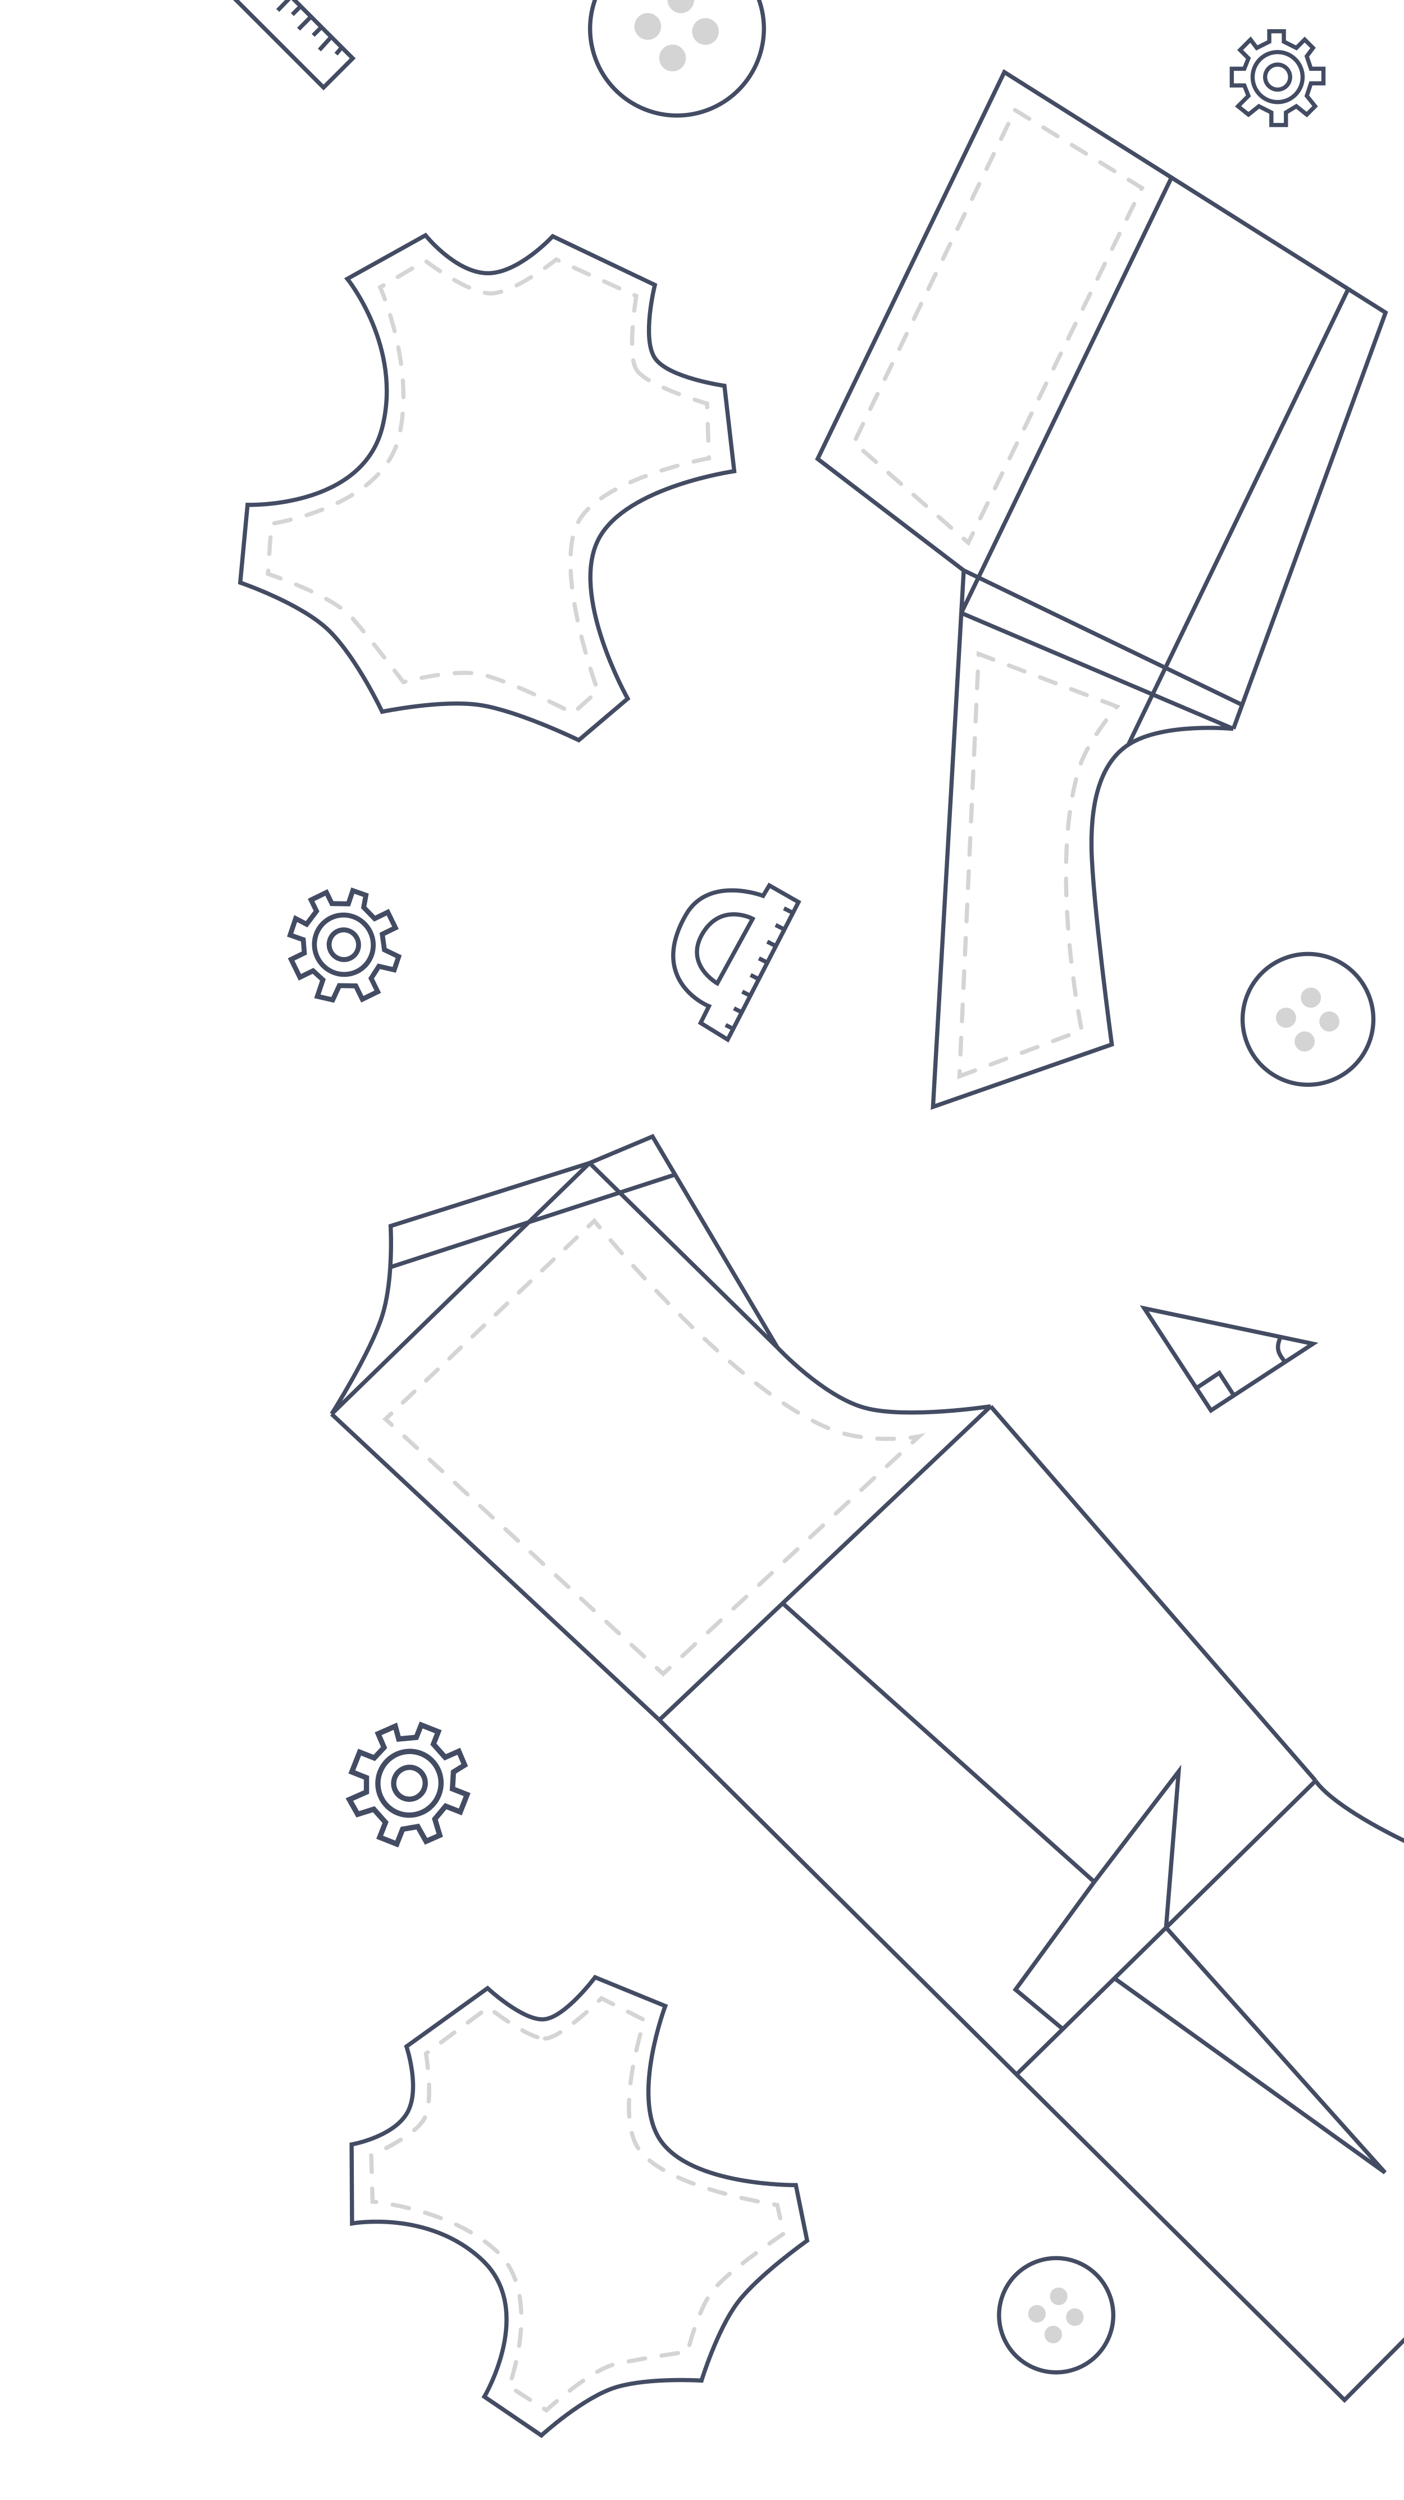 <svg width="337" height="600" viewBox="0 0 337 600" fill="none" xmlns="http://www.w3.org/2000/svg">
<path d="M130.656 484.618C135.696 484.106 142.837 474.545 142.837 474.545L159.688 481.438C159.688 481.438 151.566 502.886 158.331 513.379C165.634 524.706 191.025 524.422 191.025 524.422L193.735 537.749C193.735 537.749 182.022 546.022 177.073 552.579C172.123 559.137 168.387 571.332 168.387 571.332C168.387 571.332 156.056 570.55 148.09 572.864C140.125 575.179 129.945 584.503 129.945 584.503L116.259 575.203C116.259 575.203 128.585 554.492 115.74 542.393C102.895 530.295 84.502 533.619 84.502 533.619L84.397 514.667C84.397 514.667 94.056 512.991 97.585 507.337C101.115 501.683 97.564 491.156 97.564 491.156L117.025 477.166C117.025 477.166 125.616 485.13 130.656 484.618Z" stroke="#434C63"/>
<path d="M130.794 489.239C134.793 489.149 144.375 479.586 144.375 479.586L154.703 484.825C154.703 484.825 147.28 507.072 153.349 515.811C159.9 525.243 186.543 529.181 186.543 529.181L188.136 536.068C188.136 536.068 174.385 545.174 170.837 550.06C167.289 554.946 165.065 564.375 165.065 564.375C165.065 564.375 154.15 565.988 147.924 567.323C141.698 568.657 131.151 578.458 131.151 578.458L122.195 572.716C122.195 572.716 130.412 550.828 119.38 540.437C108.348 530.045 89.43 528.387 89.43 528.387L89.099 517.301C89.099 517.301 99.315 512.858 101.784 508.6C104.252 504.341 102.238 492.867 102.238 492.867L117.193 481.755C117.193 481.755 126.794 489.328 130.794 489.239Z" stroke="#D4D4D4" stroke-linecap="round" stroke-dasharray="4 4"/>
<circle r="13.707" transform="matrix(-0.936 0.352 0.352 0.936 253.511 555.652)" stroke="#434C63"/>
<path d="M252.455 552.4C253.169 553.32 254.494 553.488 255.414 552.774C256.334 552.06 256.502 550.735 255.788 549.815C255.074 548.895 253.749 548.728 252.829 549.441C251.909 550.155 251.742 551.48 252.455 552.4Z" fill="#D4D4D4"/>
<path d="M256.33 557.4C257.044 558.32 258.369 558.487 259.289 557.773C260.209 557.06 260.377 555.735 259.663 554.815C258.949 553.894 257.624 553.727 256.704 554.441C255.784 555.155 255.617 556.479 256.33 557.4Z" fill="#D4D4D4"/>
<path d="M247.233 556.604C247.946 557.525 249.271 557.692 250.191 556.978C251.112 556.264 251.279 554.94 250.565 554.02C249.851 553.099 248.527 552.932 247.606 553.646C246.686 554.36 246.519 555.684 247.233 556.604Z" fill="#D4D4D4"/>
<path d="M251.141 561.579C251.855 562.5 253.179 562.667 254.1 561.953C255.02 561.239 255.187 559.915 254.473 558.994C253.76 558.074 252.435 557.907 251.515 558.621C250.594 559.334 250.427 560.659 251.141 561.579Z" fill="#D4D4D4"/>
<path fill-rule="evenodd" clip-rule="evenodd" d="M106.024 415.254L105.437 415.023L101.333 413.401L100.747 413.17L100.512 413.763L99.484 416.365L96.177 416.671L95.493 414.114L95.304 413.406L94.634 413.701L90.53 415.511L89.95 415.767L90.198 416.351L91.442 419.267L89.678 421.151L86.557 419.918L85.971 419.686L85.737 420.28L83.86 425.029L83.626 425.623L84.212 425.854L87.333 427.087L87.333 429.667L83.612 431.309L82.963 431.595L83.311 432.211L85.305 435.744L85.554 436.185L86.037 436.033L89.52 434.938L91.807 437.514L90.545 440.709L90.311 441.303L90.897 441.535L95.001 443.156L95.588 443.388L95.822 442.794L97.096 439.568L99.945 439.08L101.722 442.229L102.001 442.723L102.521 442.494L105.804 441.046L106.323 440.817L106.16 440.272L105.086 436.708L107.15 434.229L110.246 435.452L110.832 435.684L111.067 435.09L112.708 430.935L112.943 430.341L112.356 430.109L109.261 428.887L109.449 425.654L111.864 424.15L112.332 423.859L112.116 423.352L110.708 420.051L110.46 419.468L109.879 419.724L107.014 420.987L104.761 418.449L105.789 415.848L106.024 415.254ZM104.382 415.978L103.444 418.353L103.299 418.72L103.558 419.012L106.373 422.183L106.675 422.523L107.093 422.339L109.796 421.147L110.739 423.358L108.51 424.747L108.227 424.923L108.208 425.256L107.973 429.281L107.947 429.74L108.369 429.907L111.301 431.065L110.128 434.033L107.197 432.875L106.774 432.708L106.48 433.061L103.9 436.16L103.678 436.427L103.778 436.758L104.787 440.108L102.542 441.098L100.828 438.059L100.611 437.675L100.178 437.749L96.542 438.372L96.189 438.433L96.056 438.769L94.884 441.737L91.952 440.579L93.125 437.611L93.27 437.244L93.01 436.952L90.196 433.781L89.927 433.479L89.541 433.6L86.154 434.665L84.758 432.19L88.214 430.666L88.596 430.497L88.596 430.077L88.596 426.645L88.596 426.214L88.199 426.057L85.268 424.899L86.675 421.337L89.606 422.495L90.003 422.652L90.298 422.337L92.644 419.832L92.931 419.525L92.767 419.14L91.608 416.423L94.463 415.164L95.094 417.525L95.231 418.038L95.757 417.989L99.978 417.598L100.367 417.562L100.512 417.195L101.45 414.82L104.382 415.978ZM95.705 434.512C92.142 433.105 90.41 429.04 91.835 425.434C93.259 421.827 97.302 420.044 100.864 421.452C104.426 422.859 106.159 426.923 104.734 430.53C103.309 434.136 99.267 435.919 95.705 434.512ZM95.236 435.699C91.026 434.036 88.978 429.233 90.662 424.971C92.346 420.708 97.123 418.601 101.333 420.264C105.543 421.927 107.591 426.731 105.907 430.993C104.223 435.255 99.445 437.362 95.236 435.699ZM95.353 426.824C94.705 428.463 95.493 430.311 97.112 430.95C98.731 431.59 100.568 430.779 101.216 429.14C101.864 427.501 101.076 425.653 99.457 425.014C97.838 424.374 96 425.184 95.353 426.824ZM94.18 426.36C93.273 428.656 94.376 431.242 96.643 432.137C98.909 433.033 101.482 431.898 102.389 429.603C103.295 427.308 102.193 424.722 99.926 423.826C97.659 422.931 95.087 424.065 94.18 426.36Z" fill="#434C63"/>
<path d="M315.787 427.376L237.788 337.511M315.787 427.376C315.787 427.376 321.096 437.689 366.677 454.014C412.258 470.338 417.566 480.651 417.566 480.651L322.717 576L243.99 497.87M315.787 427.376L279.889 462.623M237.788 337.511C237.788 337.511 217.525 340.619 207.532 337.866C197.54 335.113 186.614 323.413 186.614 323.413M237.788 337.511L187.856 384.783M79.595 339.365L158.266 412.796M79.595 339.365L141.511 279.122M79.595 339.365C79.595 339.365 88.99 324.554 91.756 315.743C92.887 312.142 93.429 307.892 93.674 304.126M158.266 412.796L243.99 497.87M158.266 412.796L187.856 384.783M186.614 323.413L141.511 279.122M186.614 323.413L162.038 281.901M243.99 497.87L255.102 486.961M187.856 384.783L262.662 451.648M262.662 451.648L282.908 425.168L279.889 462.623M262.662 451.648L243.752 477.501L255.102 486.961M279.889 462.623L255.102 486.961M279.889 462.623L332.452 521.418L267.495 474.792M141.511 279.122L156.625 272.756L162.038 281.901M141.511 279.122L93.763 294.242C93.763 294.242 94.029 298.678 93.674 304.126M93.674 304.126L162.038 281.901" stroke="#434C63"/>
<path d="M142.646 293.016L142.302 292.653L142.694 292.281L143.034 292.701L142.646 293.016ZM204.63 344.541L204.725 344.05L204.63 344.541ZM220.569 344.745L220.474 344.254L222.193 343.92L220.909 345.112L220.569 344.745ZM159.167 401.726L159.507 402.093L159.169 402.407L158.829 402.095L159.167 401.726ZM92.524 340.576L92.186 340.944L91.791 340.582L92.18 340.213L92.524 340.576ZM144.309 294.24C144.486 294.451 144.458 294.767 144.246 294.944C144.035 295.121 143.719 295.093 143.542 294.882L144.309 294.24ZM146.202 298.009C146.022 297.8 146.045 297.485 146.254 297.304C146.464 297.124 146.779 297.147 146.96 297.356L146.202 298.009ZM149.645 300.43C149.828 300.637 149.808 300.953 149.601 301.136C149.395 301.319 149.079 301.299 148.896 301.093L149.645 300.43ZM151.627 304.145C151.442 303.94 151.457 303.624 151.662 303.439C151.867 303.254 152.183 303.269 152.368 303.474L151.627 304.145ZM155.117 306.475C155.305 306.677 155.293 306.994 155.091 307.181C154.888 307.369 154.572 307.357 154.384 307.155L155.117 306.475ZM157.187 310.142C156.997 309.941 157.005 309.625 157.205 309.435C157.405 309.245 157.722 309.253 157.912 309.453L157.187 310.142ZM160.742 312.395C160.935 312.593 160.931 312.909 160.733 313.102C160.535 313.295 160.219 313.291 160.026 313.093L160.742 312.395ZM162.898 316C162.703 315.805 162.703 315.488 162.898 315.293C163.093 315.097 163.409 315.097 163.605 315.292L162.898 316ZM166.513 318.151C166.711 318.344 166.716 318.66 166.524 318.858C166.332 319.057 166.015 319.062 165.817 318.87L166.513 318.151ZM168.781 321.695C168.58 321.506 168.57 321.19 168.758 320.988C168.947 320.787 169.264 320.777 169.465 320.966L168.781 321.695ZM172.464 323.726C172.669 323.911 172.685 324.228 172.5 324.432C172.315 324.637 171.999 324.653 171.794 324.468L172.464 323.726ZM174.86 327.183C174.651 327.002 174.629 326.686 174.81 326.478C174.991 326.269 175.306 326.246 175.515 326.427L174.86 327.183ZM178.624 329.06C178.837 329.236 178.867 329.551 178.691 329.764C178.515 329.977 178.2 330.007 177.987 329.831L178.624 329.06ZM181.181 332.398C180.964 332.228 180.925 331.914 181.095 331.697C181.265 331.479 181.579 331.44 181.797 331.61L181.181 332.398ZM185.038 334.06C185.261 334.223 185.31 334.536 185.147 334.759C184.984 334.982 184.672 335.031 184.449 334.868L185.038 334.06ZM187.815 337.227C187.585 337.073 187.524 336.763 187.678 336.533C187.832 336.304 188.142 336.243 188.372 336.397L187.815 337.227ZM191.798 338.579C192.035 338.721 192.111 339.028 191.969 339.265C191.827 339.502 191.52 339.578 191.283 339.436L191.798 338.579ZM194.861 341.442C194.615 341.315 194.52 341.014 194.647 340.768C194.774 340.523 195.075 340.427 195.321 340.554L194.861 341.442ZM198.995 342.272C199.25 342.377 199.372 342.67 199.266 342.925C199.161 343.18 198.868 343.301 198.613 343.196L198.995 342.272ZM202.516 344.555C202.25 344.481 202.095 344.206 202.168 343.94C202.242 343.674 202.518 343.518 202.784 343.592L202.516 344.555ZM206.677 344.378C206.95 344.417 207.14 344.67 207.101 344.944C207.062 345.217 206.809 345.407 206.535 345.368L206.677 344.378ZM210.564 345.76C210.288 345.745 210.077 345.51 210.091 345.234C210.106 344.958 210.342 344.747 210.617 344.761L210.564 345.76ZM214.58 344.809C214.856 344.801 215.086 345.019 215.094 345.295C215.102 345.571 214.885 345.801 214.609 345.809L214.58 344.809ZM218.644 345.526C218.37 345.558 218.122 345.36 218.091 345.086C218.059 344.812 218.256 344.564 218.531 344.533L218.644 345.526ZM219.374 346.536C219.172 346.724 218.856 346.712 218.668 346.51C218.48 346.307 218.492 345.991 218.694 345.803L219.374 346.536ZM215.624 348.652C215.826 348.464 216.143 348.476 216.331 348.679C216.518 348.881 216.507 349.197 216.304 349.385L215.624 348.652ZM213.234 352.234C213.032 352.422 212.715 352.41 212.528 352.208C212.34 352.006 212.352 351.689 212.554 351.501L213.234 352.234ZM209.484 354.35C209.686 354.163 210.003 354.174 210.19 354.377C210.378 354.579 210.366 354.896 210.164 355.083L209.484 354.35ZM207.094 357.932C206.892 358.12 206.575 358.109 206.387 357.906C206.2 357.704 206.211 357.387 206.414 357.199L207.094 357.932ZM203.344 360.049C203.546 359.861 203.862 359.873 204.05 360.075C204.238 360.277 204.226 360.594 204.024 360.782L203.344 360.049ZM200.954 363.631C200.751 363.818 200.435 363.807 200.247 363.604C200.059 363.402 200.071 363.085 200.274 362.898L200.954 363.631ZM197.203 365.747C197.406 365.559 197.722 365.571 197.91 365.773C198.098 365.975 198.086 366.292 197.884 366.48L197.203 365.747ZM194.814 369.329C194.611 369.517 194.295 369.505 194.107 369.302C193.919 369.1 193.931 368.784 194.133 368.596L194.814 369.329ZM191.063 371.445C191.266 371.257 191.582 371.269 191.77 371.471C191.958 371.674 191.946 371.99 191.743 372.178L191.063 371.445ZM188.673 375.027C188.471 375.215 188.155 375.203 187.967 375C187.779 374.798 187.791 374.482 187.993 374.294L188.673 375.027ZM184.923 377.143C185.125 376.955 185.442 376.967 185.63 377.169C185.818 377.372 185.806 377.688 185.603 377.876L184.923 377.143ZM182.533 380.725C182.331 380.913 182.014 380.901 181.827 380.699C181.639 380.496 181.651 380.18 181.853 379.992L182.533 380.725ZM178.783 382.841C178.985 382.653 179.302 382.665 179.49 382.867C179.677 383.07 179.666 383.386 179.463 383.574L178.783 382.841ZM176.393 386.423C176.191 386.611 175.874 386.599 175.686 386.397C175.499 386.194 175.51 385.878 175.713 385.69L176.393 386.423ZM172.643 388.539C172.845 388.351 173.161 388.363 173.349 388.565C173.537 388.768 173.525 389.084 173.323 389.272L172.643 388.539ZM170.253 392.121C170.05 392.309 169.734 392.297 169.546 392.095C169.358 391.892 169.37 391.576 169.573 391.388L170.253 392.121ZM166.503 394.237C166.705 394.049 167.021 394.061 167.209 394.264C167.397 394.466 167.385 394.782 167.183 394.97L166.503 394.237ZM164.113 397.819C163.91 398.007 163.594 397.995 163.406 397.793C163.218 397.59 163.23 397.274 163.432 397.086L164.113 397.819ZM160.362 399.935C160.565 399.747 160.881 399.759 161.069 399.962C161.257 400.164 161.245 400.48 161.043 400.668L160.362 399.935ZM157.315 400.705C157.111 400.518 157.098 400.202 157.284 399.999C157.471 399.795 157.787 399.781 157.991 399.968L157.315 400.705ZM154.962 397.189C155.165 397.375 155.179 397.692 154.992 397.895C154.805 398.099 154.489 398.112 154.285 397.925L154.962 397.189ZM151.256 395.146C151.053 394.959 151.039 394.643 151.226 394.439C151.413 394.236 151.729 394.222 151.932 394.409L151.256 395.146ZM148.903 391.629C149.107 391.816 149.12 392.132 148.933 392.336C148.747 392.539 148.43 392.553 148.227 392.366L148.903 391.629ZM145.198 389.587C144.994 389.4 144.981 389.084 145.167 388.88C145.354 388.677 145.67 388.663 145.874 388.85L145.198 389.587ZM142.845 386.07C143.048 386.257 143.062 386.573 142.875 386.777C142.688 386.98 142.372 386.994 142.169 386.807L142.845 386.07ZM139.139 384.028C138.936 383.841 138.922 383.525 139.109 383.321C139.296 383.118 139.612 383.104 139.815 383.291L139.139 384.028ZM136.786 380.511C136.99 380.698 137.003 381.014 136.816 381.218C136.63 381.421 136.313 381.435 136.11 381.248L136.786 380.511ZM133.081 378.468C132.877 378.282 132.864 377.965 133.05 377.762C133.237 377.559 133.553 377.545 133.757 377.732L133.081 378.468ZM130.728 374.952C130.931 375.139 130.945 375.455 130.758 375.659C130.571 375.862 130.255 375.876 130.052 375.689L130.728 374.952ZM127.022 372.909C126.819 372.723 126.805 372.406 126.992 372.203C127.179 371.999 127.495 371.986 127.698 372.173L127.022 372.909ZM124.669 369.393C124.873 369.58 124.886 369.896 124.7 370.099C124.513 370.303 124.197 370.316 123.993 370.13L124.669 369.393ZM120.964 367.35C120.76 367.164 120.747 366.847 120.933 366.644C121.12 366.44 121.436 366.427 121.64 366.613L120.964 367.35ZM118.611 363.834C118.814 364.021 118.828 364.337 118.641 364.54C118.454 364.744 118.138 364.757 117.935 364.571L118.611 363.834ZM114.905 361.791C114.702 361.604 114.688 361.288 114.875 361.085C115.062 360.881 115.378 360.868 115.581 361.054L114.905 361.791ZM112.552 358.275C112.756 358.461 112.769 358.778 112.583 358.981C112.396 359.185 112.08 359.198 111.876 359.012L112.552 358.275ZM108.847 356.232C108.643 356.045 108.63 355.729 108.816 355.526C109.003 355.322 109.319 355.308 109.523 355.495L108.847 356.232ZM106.494 352.716C106.697 352.902 106.711 353.219 106.524 353.422C106.337 353.626 106.021 353.639 105.818 353.452L106.494 352.716ZM102.788 350.673C102.585 350.486 102.571 350.17 102.758 349.966C102.945 349.763 103.261 349.749 103.464 349.936L102.788 350.673ZM100.435 347.156C100.639 347.343 100.652 347.659 100.466 347.863C100.279 348.066 99.963 348.08 99.759 347.893L100.435 347.156ZM96.73 345.114C96.526 344.927 96.513 344.611 96.7 344.407C96.886 344.204 97.203 344.19 97.406 344.377L96.73 345.114ZM94.377 341.597C94.58 341.784 94.594 342.1 94.407 342.304C94.22 342.507 93.904 342.521 93.701 342.334L94.377 341.597ZM93.572 338.892C93.772 338.702 94.089 338.71 94.279 338.911C94.469 339.111 94.461 339.427 94.26 339.618L93.572 338.892ZM97.045 336.975C96.845 337.165 96.528 337.157 96.338 336.957C96.148 336.756 96.156 336.44 96.357 336.25L97.045 336.975ZM99.141 333.608C99.342 333.418 99.658 333.426 99.848 333.626C100.038 333.827 100.03 334.143 99.83 334.333L99.141 333.608ZM102.614 331.691C102.414 331.881 102.097 331.873 101.907 331.672C101.717 331.472 101.726 331.156 101.926 330.965L102.614 331.691ZM104.71 328.323C104.911 328.133 105.227 328.141 105.417 328.342C105.607 328.542 105.599 328.859 105.399 329.049L104.71 328.323ZM108.183 326.406C107.983 326.596 107.667 326.588 107.476 326.388C107.286 326.188 107.295 325.871 107.495 325.681L108.183 326.406ZM110.28 323.039C110.48 322.849 110.796 322.857 110.986 323.057C111.177 323.258 111.168 323.574 110.968 323.764L110.28 323.039ZM113.752 321.122C113.552 321.312 113.236 321.304 113.046 321.103C112.856 320.903 112.864 320.587 113.064 320.397L113.752 321.122ZM115.849 317.754C116.049 317.564 116.365 317.573 116.556 317.773C116.746 317.973 116.737 318.29 116.537 318.48L115.849 317.754ZM119.322 315.838C119.121 316.028 118.805 316.019 118.615 315.819C118.425 315.619 118.433 315.302 118.633 315.112L119.322 315.838ZM121.418 312.47C121.618 312.28 121.935 312.288 122.125 312.488C122.315 312.689 122.306 313.005 122.106 313.195L121.418 312.47ZM124.891 310.553C124.69 310.743 124.374 310.735 124.184 310.535C123.994 310.334 124.002 310.018 124.202 309.828L124.891 310.553ZM126.987 307.185C127.187 306.995 127.504 307.004 127.694 307.204C127.884 307.404 127.876 307.721 127.675 307.911L126.987 307.185ZM130.46 305.269C130.259 305.459 129.943 305.45 129.753 305.25C129.563 305.05 129.571 304.733 129.771 304.543L130.46 305.269ZM132.556 301.901C132.756 301.711 133.073 301.719 133.263 301.919C133.453 302.12 133.445 302.436 133.244 302.626L132.556 301.901ZM136.029 299.984C135.829 300.174 135.512 300.166 135.322 299.966C135.132 299.765 135.14 299.449 135.341 299.259L136.029 299.984ZM138.125 296.616C138.325 296.426 138.642 296.435 138.832 296.635C139.022 296.835 139.014 297.152 138.813 297.342L138.125 296.616ZM141.598 294.7C141.398 294.89 141.081 294.881 140.891 294.681C140.701 294.481 140.709 294.164 140.91 293.974L141.598 294.7ZM142.646 293.016C143.034 292.701 143.034 292.701 143.034 292.701C143.034 292.701 143.034 292.701 143.034 292.701C143.034 292.701 143.034 292.701 143.034 292.701C143.035 292.701 143.035 292.701 143.035 292.701C143.035 292.701 143.035 292.702 143.036 292.702C143.036 292.703 143.038 292.705 143.039 292.707C143.043 292.711 143.048 292.717 143.055 292.726C143.068 292.743 143.089 292.768 143.116 292.801C143.171 292.868 143.253 292.968 143.36 293.098C143.575 293.36 143.894 293.745 144.309 294.24L143.542 294.882C143.126 294.385 142.805 293.997 142.588 293.734C142.48 293.603 142.398 293.502 142.342 293.434C142.314 293.4 142.293 293.375 142.279 293.357C142.272 293.349 142.267 293.342 142.263 293.338C142.262 293.335 142.26 293.334 142.259 293.333C142.259 293.332 142.259 293.332 142.258 293.331C142.258 293.331 142.258 293.331 142.258 293.331C142.258 293.331 142.258 293.331 142.258 293.331C142.258 293.331 142.258 293.331 142.258 293.331C142.258 293.331 142.258 293.331 142.646 293.016ZM146.96 297.356C147.752 298.275 148.651 299.307 149.645 300.43L148.896 301.093C147.899 299.966 146.997 298.931 146.202 298.009L146.96 297.356ZM152.368 303.474C153.238 304.435 154.156 305.438 155.117 306.475L154.384 307.155C153.42 306.115 152.499 305.109 151.627 304.145L152.368 303.474ZM157.912 309.453C158.827 310.416 159.772 311.399 160.742 312.395L160.026 313.093C159.052 312.094 158.105 311.108 157.187 310.142L157.912 309.453ZM163.605 315.292C164.556 316.241 165.526 317.196 166.513 318.151L165.817 318.87C164.826 317.91 163.853 316.952 162.898 316L163.605 315.292ZM169.465 320.966C170.453 321.892 171.454 322.813 172.464 323.726L171.794 324.468C170.779 323.551 169.774 322.625 168.781 321.695L169.465 320.966ZM175.515 326.427C176.545 327.32 177.583 328.199 178.624 329.06L177.987 329.831C176.939 328.965 175.896 328.081 174.86 327.183L175.515 326.427ZM181.797 331.61C182.877 332.454 183.959 333.272 185.038 334.06L184.449 334.868C183.36 334.073 182.269 333.248 181.181 332.398L181.797 331.61ZM188.372 336.397C189.521 337.168 190.665 337.897 191.798 338.579L191.283 339.436C190.134 338.745 188.977 338.007 187.815 337.227L188.372 336.397ZM195.321 340.554C196.566 341.199 197.793 341.775 198.995 342.272L198.613 343.196C197.381 342.687 196.128 342.099 194.861 341.442L195.321 340.554ZM202.784 343.592C203.442 343.774 204.089 343.928 204.725 344.05L204.535 345.032C203.871 344.904 203.198 344.744 202.516 344.555L202.784 343.592ZM204.725 344.05C205.383 344.178 206.035 344.286 206.677 344.378L206.535 345.368C205.878 345.274 205.21 345.163 204.535 345.032L204.725 344.05ZM210.617 344.761C212.047 344.838 213.382 344.844 214.58 344.809L214.609 345.809C213.386 345.844 212.024 345.838 210.564 345.76L210.617 344.761ZM218.531 344.533C219.152 344.462 219.64 344.392 219.972 344.34C220.138 344.314 220.265 344.292 220.35 344.277C220.392 344.27 220.424 344.264 220.445 344.26C220.455 344.258 220.463 344.257 220.468 344.256C220.47 344.255 220.472 344.255 220.473 344.255C220.473 344.255 220.474 344.254 220.474 344.254C220.474 344.254 220.474 344.254 220.474 344.254C220.474 344.254 220.474 344.254 220.474 344.254C220.474 344.254 220.474 344.254 220.474 344.254C220.474 344.254 220.474 344.254 220.569 344.745C220.665 345.236 220.665 345.236 220.665 345.236C220.665 345.236 220.665 345.236 220.664 345.236C220.664 345.236 220.664 345.236 220.664 345.236C220.664 345.236 220.664 345.236 220.664 345.236C220.663 345.236 220.662 345.237 220.661 345.237C220.66 345.237 220.657 345.237 220.654 345.238C220.648 345.239 220.639 345.241 220.627 345.243C220.603 345.248 220.568 345.254 220.523 345.262C220.433 345.278 220.3 345.3 220.127 345.328C219.783 345.382 219.28 345.454 218.644 345.526L218.531 344.533ZM220.909 345.112L219.374 346.536L218.694 345.803L220.229 344.379L220.909 345.112ZM216.304 349.385L213.234 352.234L212.554 351.501L215.624 348.652L216.304 349.385ZM210.164 355.083L207.094 357.932L206.414 357.199L209.484 354.35L210.164 355.083ZM204.024 360.782L200.954 363.631L200.274 362.898L203.344 360.049L204.024 360.782ZM197.884 366.48L194.814 369.329L194.133 368.596L197.203 365.747L197.884 366.48ZM191.743 372.178L188.673 375.027L187.993 374.294L191.063 371.445L191.743 372.178ZM185.603 377.876L182.533 380.725L181.853 379.992L184.923 377.143L185.603 377.876ZM179.463 383.574L176.393 386.423L175.713 385.69L178.783 382.841L179.463 383.574ZM173.323 389.272L170.253 392.121L169.573 391.388L172.643 388.539L173.323 389.272ZM167.183 394.97L164.113 397.819L163.432 397.086L166.503 394.237L167.183 394.97ZM161.043 400.668L159.507 402.093L158.827 401.36L160.362 399.935L161.043 400.668ZM158.829 402.095L157.315 400.705L157.991 399.968L159.505 401.358L158.829 402.095ZM154.285 397.925L151.256 395.146L151.932 394.409L154.962 397.189L154.285 397.925ZM148.227 392.366L145.198 389.587L145.874 388.85L148.903 391.629L148.227 392.366ZM142.169 386.807L139.139 384.028L139.815 383.291L142.845 386.07L142.169 386.807ZM136.11 381.248L133.081 378.468L133.757 377.732L136.786 380.511L136.11 381.248ZM130.052 375.689L127.022 372.909L127.698 372.173L130.728 374.952L130.052 375.689ZM123.993 370.13L120.964 367.35L121.64 366.613L124.669 369.393L123.993 370.13ZM117.935 364.571L114.905 361.791L115.581 361.054L118.611 363.834L117.935 364.571ZM111.876 359.012L108.847 356.232L109.523 355.495L112.552 358.275L111.876 359.012ZM105.818 353.452L102.788 350.673L103.464 349.936L106.494 352.716L105.818 353.452ZM99.759 347.893L96.73 345.114L97.406 344.377L100.435 347.156L99.759 347.893ZM93.701 342.334L92.186 340.944L92.862 340.208L94.377 341.597L93.701 342.334ZM92.18 340.213L93.572 338.892L94.26 339.618L92.868 340.939L92.18 340.213ZM96.357 336.25L99.141 333.608L99.83 334.333L97.045 336.975L96.357 336.25ZM101.926 330.965L104.71 328.323L105.399 329.049L102.614 331.691L101.926 330.965ZM107.495 325.681L110.28 323.039L110.968 323.764L108.183 326.406L107.495 325.681ZM113.064 320.397L115.849 317.754L116.537 318.48L113.752 321.122L113.064 320.397ZM118.633 315.112L121.418 312.47L122.106 313.195L119.322 315.838L118.633 315.112ZM124.202 309.828L126.987 307.185L127.675 307.911L124.891 310.553L124.202 309.828ZM129.771 304.543L132.556 301.901L133.244 302.626L130.46 305.269L129.771 304.543ZM135.341 299.259L138.125 296.616L138.813 297.342L136.029 299.984L135.341 299.259ZM140.91 293.974L142.302 292.653L142.99 293.379L141.598 294.7L140.91 293.974Z" fill="#D4D4D4"/>
<path d="M307.376 320.866L315.164 322.5L296.164 334.908M307.376 320.866L274.664 314L287.164 333.141M307.376 320.866C306.275 323.383 306.698 324.655 308.164 326.5M296.164 334.908L290.664 338.5L287.164 333.141M296.164 334.908L292.664 329.5L287.164 333.141" stroke="#434C63"/>
<path fill-rule="evenodd" clip-rule="evenodd" d="M78.625 213.391L78.098 213.649L74.407 215.453L73.879 215.711L74.141 216.246L75.287 218.592L73.423 221.061L71.234 219.922L70.627 219.607L70.411 220.253L69.082 224.218L68.894 224.779L69.452 224.975L72.24 225.955L72.431 228.355L69.624 229.727L69.096 229.985L69.358 230.52L71.451 234.802L71.713 235.337L72.24 235.079L75.047 233.707L76.823 235.332L75.618 238.927L75.409 239.553L76.051 239.702L79.734 240.554L80.195 240.661L80.393 240.232L81.825 237.145L85.033 237.193L86.441 240.074L86.703 240.609L87.23 240.351L90.921 238.547L91.448 238.289L91.187 237.754L89.765 234.846L91.216 232.577L94.5 233.337L95.014 233.456L95.183 232.954L96.246 229.782L96.414 229.28L95.936 229.05L92.809 227.545L92.397 224.564L95.181 223.203L95.708 222.945L95.447 222.41L93.615 218.663L93.354 218.128L92.826 218.386L90.042 219.747L87.934 217.581L88.414 214.972L88.507 214.467L88.023 214.297L84.867 213.187L84.309 212.991L84.121 213.551L83.194 216.319L80.033 216.272L78.887 213.927L78.625 213.391ZM78.094 214.977L79.14 217.118L79.302 217.449L79.666 217.454L83.615 217.514L84.039 217.52L84.174 217.116L85.049 214.505L87.163 215.248L86.721 217.657L86.665 217.962L86.882 218.185L89.506 220.881L89.805 221.189L90.186 221.003L92.822 219.714L94.13 222.39L91.494 223.679L91.114 223.865L91.172 224.289L91.687 228.016L91.732 228.337L92.022 228.477L94.962 229.892L94.235 232.06L91.067 231.327L90.667 231.234L90.446 231.58L88.594 234.474L88.414 234.755L88.562 235.058L89.871 237.734L87.234 239.023L85.926 236.347L85.764 236.016L85.4 236.011L81.451 235.952L81.075 235.946L80.916 236.289L79.525 239.29L76.944 238.693L78.063 235.354L78.187 234.985L77.897 234.72L75.535 232.559L75.238 232.288L74.881 232.462L72.244 233.751L70.674 230.54L73.311 229.251L73.668 229.076L73.636 228.675L73.383 225.484L73.352 225.093L72.984 224.963L70.386 224.05L71.31 221.292L73.332 222.344L73.771 222.573L74.067 222.18L76.446 219.028L76.665 218.738L76.504 218.407L75.457 216.266L78.094 214.977ZM85.411 232.62C82.207 234.186 78.322 232.819 76.732 229.568C75.143 226.316 76.452 222.411 79.655 220.845C82.859 219.279 86.744 220.646 88.334 223.897C89.923 227.149 88.615 231.054 85.411 232.62ZM85.934 233.691C82.148 235.541 77.556 233.926 75.678 230.083C73.799 226.241 75.346 221.625 79.132 219.775C82.918 217.924 87.51 219.539 89.388 223.382C91.267 227.224 89.72 231.84 85.934 233.691ZM79.896 228.021C80.619 229.499 82.385 230.12 83.841 229.409C85.297 228.697 85.892 226.922 85.17 225.444C84.447 223.966 82.681 223.345 81.225 224.056C79.769 224.768 79.174 226.543 79.896 228.021ZM78.842 228.537C79.853 230.606 82.326 231.476 84.364 230.479C86.403 229.483 87.236 226.997 86.224 224.928C85.213 222.859 82.74 221.989 80.702 222.986C78.663 223.982 77.83 226.468 78.842 228.537Z" fill="#434C63"/>
<path d="M190.166 219L188.164 218M188.164 223.001L186.162 222M186.164 227.001L184.162 226M184.164 231.001L182.162 230M182.164 235.001L180.162 234M180.164 239.001L178.162 238M178.164 243.001L176.162 242M176.164 247.001L174.162 246M183.164 215L184.664 212.5L191.664 216.5L174.664 249.5L168.164 245.5L170.164 241.5C170.164 241.5 155.364 235.563 164.664 219.5C170.164 210 183.164 215 183.164 215ZM180.664 220.5L172.164 236C172.164 236 164.164 231.5 168.664 224C173.164 216.5 180.664 220.5 180.664 220.5Z" stroke="#434C63"/>
<circle r="15.693" transform="matrix(-0.936 0.352 0.352 0.936 313.956 244.642)" stroke="#434C63"/>
<path d="M312.746 240.919C313.563 241.973 315.08 242.164 316.134 241.347C317.187 240.53 317.379 239.013 316.562 237.96C315.744 236.906 314.228 236.714 313.174 237.532C312.121 238.349 311.929 239.865 312.746 240.919Z" fill="#D4D4D4"/>
<path d="M317.184 246.643C318.001 247.697 319.518 247.888 320.571 247.071C321.625 246.254 321.816 244.737 320.999 243.683C320.182 242.63 318.665 242.438 317.612 243.256C316.558 244.073 316.367 245.589 317.184 246.643Z" fill="#D4D4D4"/>
<path d="M306.768 245.733C307.585 246.786 309.102 246.978 310.155 246.16C311.209 245.343 311.4 243.827 310.583 242.773C309.766 241.719 308.249 241.528 307.196 242.345C306.142 243.162 305.95 244.679 306.768 245.733Z" fill="#D4D4D4"/>
<path d="M311.242 251.428C312.06 252.482 313.576 252.673 314.63 251.856C315.683 251.039 315.875 249.522 315.058 248.469C314.24 247.415 312.724 247.223 311.67 248.041C310.617 248.858 310.425 250.375 311.242 251.428Z" fill="#D4D4D4"/>
<path d="M157.228 85.992C160.489 90.717 173.883 92.587 173.883 92.587L176.239 113.083C176.239 113.083 150.507 116.73 143.782 129.178C136.523 142.614 150.669 167.671 150.669 167.671L138.916 177.639C138.916 177.639 124.306 170.526 115.091 169.192C105.877 167.858 91.728 170.808 91.728 170.808C91.728 170.808 85.771 158.136 79.124 151.49C72.476 144.845 57.659 139.828 57.659 139.828L59.42 121.161C59.42 121.161 86.716 122.09 91.715 102.729C96.715 83.368 83.37 66.919 83.37 66.919L102.132 56.466C102.132 56.466 109.07 65.142 116.611 65.56C124.153 65.977 132.667 56.703 132.667 56.703L157.185 68.388C157.185 68.388 153.968 81.267 157.228 85.992Z" stroke="#434C63"/>
<path d="M152.717 88.651C154.99 92.574 169.718 96.866 169.718 96.866L170.155 109.982C170.155 109.982 144.011 114.76 138.648 125.558C132.86 137.213 143.498 165.819 143.498 165.819L137.529 171.162C137.529 171.162 120.979 162.48 114.19 161.625C107.401 160.77 96.824 163.71 96.824 163.71C96.824 163.71 89.262 153.752 84.537 148.299C79.812 142.845 64.321 137.724 64.321 137.724L65.132 125.696C65.132 125.696 91.353 121.904 95.647 105.275C99.941 88.646 91.258 68.956 91.258 68.956L102.085 62.573C102.085 62.573 112.075 70.292 117.651 70.418C123.228 70.544 133.522 62.278 133.522 62.278L152.721 71.06C152.721 71.06 150.444 84.729 152.717 88.651Z" stroke="#D5D5D5" stroke-linecap="round" stroke-dasharray="4 4"/>
<path d="M231.327 136.904L196.256 110.129L241.065 17.308L281.191 42.614M231.327 136.904L230.741 147.121M231.327 136.904L298.151 169.163M270.82 178.737C264.741 182.725 261.82 191.006 261.992 203.396C262.165 215.786 266.863 250.666 266.863 250.666L223.946 265.638L230.741 147.121M270.82 178.737C279.151 173.271 296.047 174.916 296.047 174.916M270.82 178.737L323.616 69.37M296.047 174.916L230.741 147.121M296.047 174.916L298.151 169.163M230.741 147.121L281.191 42.614M323.616 69.37L332.579 75.023L298.151 169.163M323.616 69.37L281.191 42.614" stroke="#434C63"/>
<path d="M243.633 26.416L274.096 45.108L232.416 130.253L204.976 106.239L243.633 26.416Z" stroke="#D4D4D4" stroke-linecap="round" stroke-dasharray="4 4"/>
<path d="M230.293 258.298L259.637 247.273C259.637 247.273 251.449 207.654 259.23 183.802C261.262 177.575 268.119 169.579 268.119 169.579L234.907 156.942L230.293 258.298Z" stroke="#D4D4D4" stroke-linecap="round" stroke-dasharray="4 4"/>
<path d="M82.038 11.374L84.664 14L77.664 21L55.664 -1L62.664 -8L69.869 -0.795M82.038 11.374L80.664 13M82.038 11.374L79.519 8.856M79.519 8.856L76.664 12M79.519 8.856L77.164 6.5M77.164 6.5L75.164 8.5M77.164 6.5L74.664 4M74.664 4L71.664 7M74.664 4L72.164 1.5M72.164 1.5L70.164 3.5M72.164 1.5L69.869 -0.795M69.869 -0.795L66.664 2.5" stroke="#434C63"/>
<circle r="20.86" transform="matrix(-0.936 0.352 0.352 0.936 162.499 6.864)" stroke="#434C63"/>
<path d="M160.888 1.915C161.974 3.315 163.99 3.57 165.39 2.484C166.791 1.397 167.046 -0.619 165.959 -2.019C164.873 -3.42 162.857 -3.674 161.457 -2.588C160.056 -1.502 159.801 0.514 160.888 1.915Z" fill="#D4D4D4"/>
<path d="M166.792 9.523C167.878 10.923 169.894 11.178 171.295 10.092C172.695 9.005 172.95 6.99 171.864 5.589C170.777 4.189 168.761 3.934 167.361 5.02C165.96 6.107 165.706 8.122 166.792 9.523Z" fill="#D4D4D4"/>
<path d="M152.942 8.313C154.029 9.713 156.045 9.968 157.445 8.882C158.846 7.795 159.1 5.779 158.014 4.379C156.928 2.978 154.912 2.724 153.511 3.81C152.111 4.896 151.856 6.912 152.942 8.313Z" fill="#D4D4D4"/>
<path d="M158.892 15.883C159.978 17.284 161.994 17.538 163.394 16.452C164.795 15.366 165.049 13.35 163.963 11.949C162.877 10.549 160.861 10.294 159.46 11.381C158.06 12.467 157.805 14.483 158.892 15.883Z" fill="#D4D4D4"/>
<path fill-rule="evenodd" clip-rule="evenodd" d="M308.664 7L308.164 7L304.664 7L304.164 7L304.164 7.5L304.164 9.691L301.814 10.866L300.564 9.2L300.218 8.739L299.811 9.147L297.311 11.647L296.957 12L297.311 12.354L299.077 14.121L298.326 16L295.664 16L295.164 16L295.164 16.5L295.164 20.5L295.164 21L295.664 21L298.326 21L299.077 22.88L296.811 25.147L296.415 25.542L296.852 25.891L299.352 27.891L299.664 28.141L299.976 27.891L302.227 26.09L304.664 27.309L304.664 30L304.664 30.5L305.164 30.5L308.664 30.5L309.164 30.5L309.164 30L309.164 27.283L311.123 26.108L313.352 27.891L313.701 28.17L314.018 27.854L316.018 25.854L316.334 25.537L316.054 25.188L314.224 22.9L315.024 20.5L317.664 20.5L318.164 20.5L318.164 20L318.164 16.5L318.164 16L317.664 16L315.024 16L314.221 13.591L315.564 11.8L315.824 11.453L315.518 11.147L313.518 9.147L313.164 8.793L312.811 9.147L311.065 10.892L308.664 9.691L308.664 7.5L308.664 7ZM307.664 8L307.664 10L307.664 10.309L307.94 10.447L310.94 11.947L311.263 12.109L311.518 11.854L313.164 10.207L314.504 11.547L313.264 13.2L313.107 13.41L313.19 13.658L314.19 16.658L314.304 17L314.664 17L317.164 17L317.164 19.5L314.664 19.5L314.304 19.5L314.19 19.842L313.19 22.842L313.104 23.1L313.274 23.313L314.994 25.463L313.627 26.83L311.476 25.11L311.205 24.893L310.907 25.072L308.407 26.572L308.164 26.717L308.164 27L308.164 29.5L305.664 29.5L305.664 27L305.664 26.691L305.388 26.553L302.388 25.053L302.102 24.91L301.852 25.11L299.664 26.86L297.913 25.459L300.018 23.354L300.251 23.121L300.128 22.814L299.128 20.314L299.003 20L298.664 20L296.164 20L296.164 17L298.664 17L299.003 17L299.128 16.686L300.128 14.186L300.251 13.88L300.018 13.647L298.371 12L300.11 10.261L301.264 11.8L301.514 12.134L301.888 11.947L304.888 10.447L305.164 10.309L305.164 10L305.164 8L307.664 8ZM306.664 24C303.626 24 301.164 21.538 301.164 18.5C301.164 15.463 303.626 13 306.664 13C309.702 13 312.164 15.463 312.164 18.5C312.164 21.538 309.702 24 306.664 24ZM306.664 25C303.074 25 300.164 22.09 300.164 18.5C300.164 14.91 303.074 12 306.664 12C310.254 12 313.164 14.91 313.164 18.5C313.164 22.09 310.254 25 306.664 25ZM304.164 18.5C304.164 19.881 305.283 21 306.664 21C308.045 21 309.164 19.881 309.164 18.5C309.164 17.119 308.045 16 306.664 16C305.283 16 304.164 17.119 304.164 18.5ZM303.164 18.5C303.164 20.433 304.731 22 306.664 22C308.597 22 310.164 20.433 310.164 18.5C310.164 16.567 308.597 15 306.664 15C304.731 15 303.164 16.567 303.164 18.5Z" fill="#434C63"/>
</svg>
